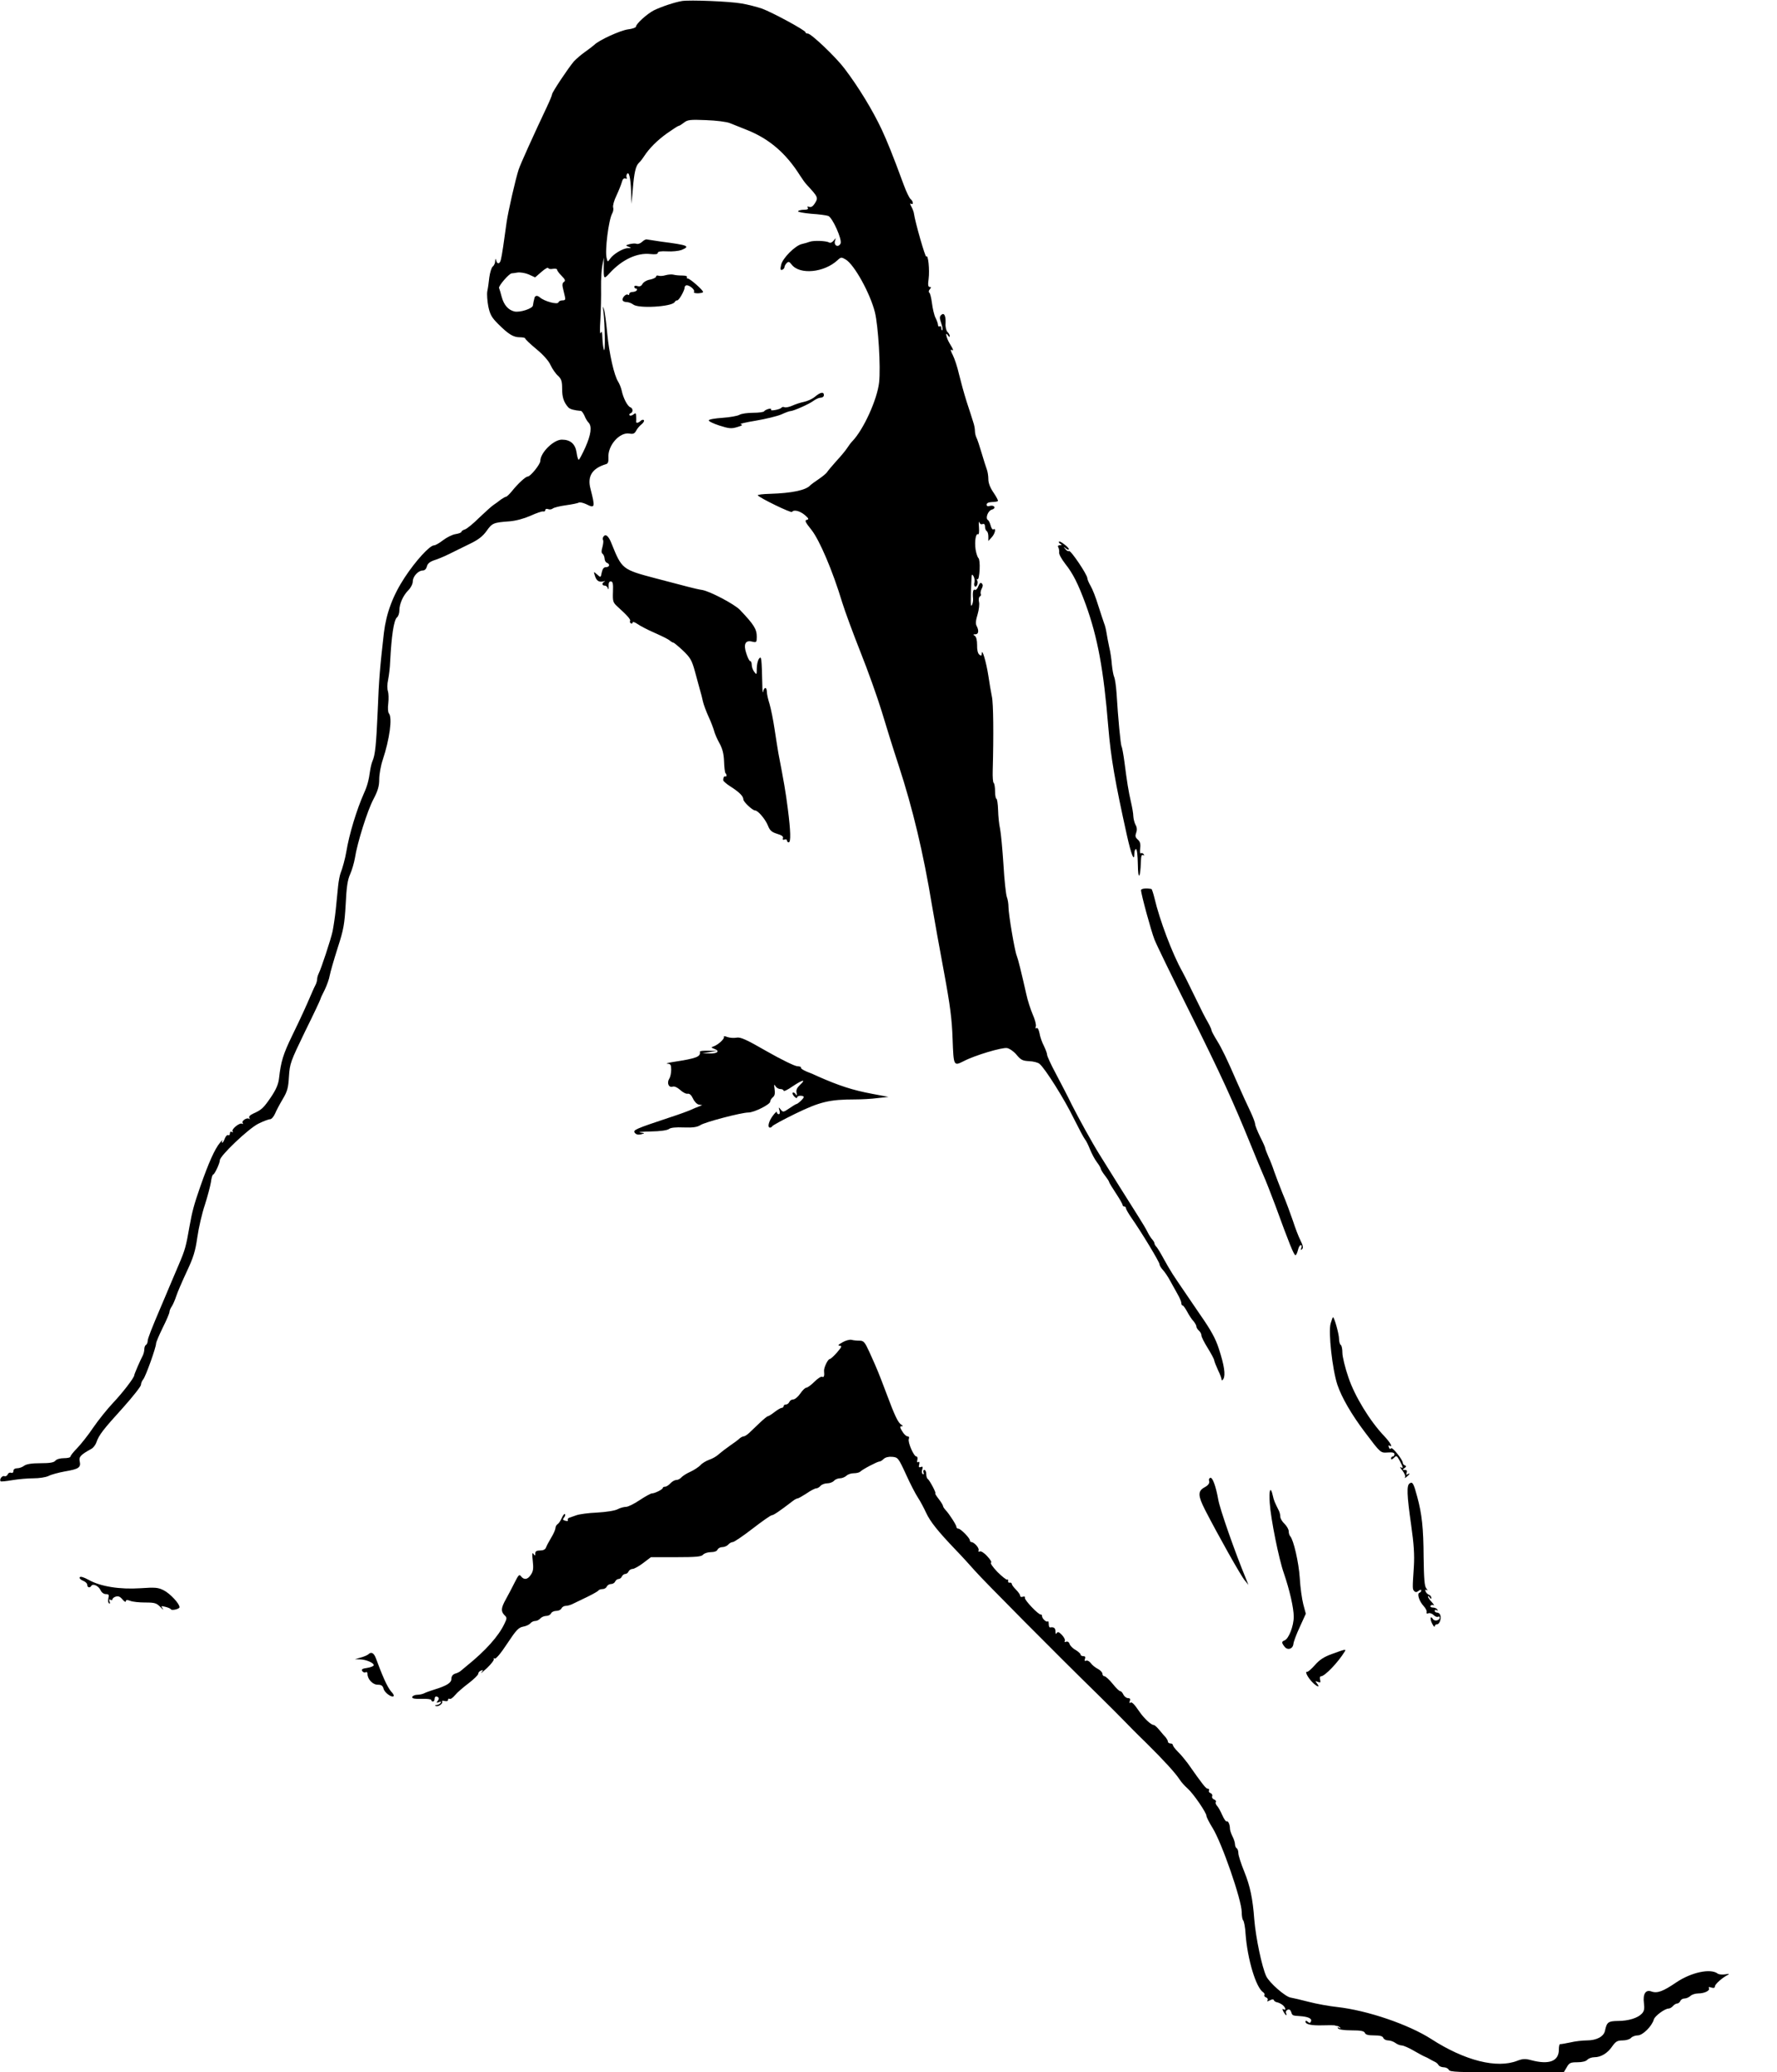<?xml version="1.0" standalone="no"?>
<!DOCTYPE svg PUBLIC "-//W3C//DTD SVG 20010904//EN"
 "http://www.w3.org/TR/2001/REC-SVG-20010904/DTD/svg10.dtd">
<svg version="1.0" xmlns="http://www.w3.org/2000/svg"
 width="1059pt" height="1235pt" viewBox="0 0 1059 1235"
 preserveAspectRatio="xMidYMid meet">
<g transform="translate(0,1235) scale(0.1,-0.1)"
fill="#000000" stroke="none">
<path d="M4065 12344 c-44 -7 -124 -34 -169 -56 -40 -21 -106 -80 -106 -97 0
-5 -21 -13 -47 -16 -46 -6 -173 -64 -201 -92 -8 -7 -32 -26 -55 -42 -23 -16
-53 -42 -67 -57 -34 -40 -130 -184 -130 -196 0 -5 -13 -37 -29 -71 -80 -169
-160 -346 -170 -377 -19 -58 -63 -251 -72 -315 -15 -112 -28 -200 -34 -222 -6
-27 -22 -30 -28 -5 -4 13 -5 13 -6 -4 0 -12 -7 -27 -15 -33 -7 -6 -16 -35 -20
-64 -3 -28 -8 -66 -12 -83 -3 -18 0 -58 6 -90 10 -48 20 -66 58 -104 62 -62
91 -80 130 -80 17 0 32 -3 32 -7 0 -5 30 -33 66 -63 40 -33 74 -70 85 -96 11
-23 31 -52 45 -64 20 -19 24 -33 24 -77 0 -51 10 -81 37 -111 11 -11 33 -17
76 -21 4 -1 13 -13 20 -28 6 -16 17 -34 24 -41 22 -22 15 -73 -19 -149 -18
-40 -36 -73 -39 -73 -4 0 -10 20 -13 44 -8 51 -37 76 -88 76 -49 0 -128 -78
-128 -127 0 -20 -59 -93 -75 -93 -13 0 -60 -44 -95 -88 -14 -17 -29 -31 -33
-32 -5 0 -19 -8 -32 -17 -12 -10 -33 -25 -45 -33 -12 -8 -50 -43 -85 -76 -34
-34 -72 -65 -84 -69 -11 -3 -21 -10 -21 -14 0 -5 -16 -11 -35 -14 -20 -3 -53
-20 -74 -36 -22 -17 -46 -31 -54 -31 -26 0 -109 -91 -175 -191 -71 -108 -110
-214 -124 -329 -23 -200 -30 -280 -37 -465 -9 -203 -15 -264 -31 -300 -5 -11
-11 -36 -14 -55 -8 -59 -17 -93 -36 -135 -45 -101 -89 -247 -106 -350 -6 -38
-24 -104 -35 -130 -4 -11 -11 -45 -14 -75 -3 -30 -9 -93 -14 -140 -5 -47 -14
-105 -19 -130 -10 -47 -68 -223 -83 -252 -5 -10 -9 -25 -9 -33 0 -8 -4 -23 -9
-33 -5 -9 -16 -33 -24 -52 -32 -75 -61 -139 -115 -250 -55 -113 -68 -157 -79
-255 -4 -36 -17 -66 -46 -110 -46 -68 -58 -79 -105 -100 -22 -10 -31 -19 -26
-27 4 -7 4 -10 -1 -6 -11 11 -47 -11 -39 -24 4 -6 3 -8 -3 -5 -14 9 -65 -32
-57 -45 4 -7 2 -8 -4 -4 -7 4 -12 1 -12 -9 0 -9 -5 -13 -10 -10 -6 3 -14 -5
-20 -19 -5 -14 -12 -26 -15 -26 -4 0 -3 6 0 13 4 6 -3 1 -14 -13 -31 -37 -67
-117 -118 -263 -37 -106 -48 -148 -63 -232 -22 -126 -27 -143 -64 -230 -7 -16
-30 -70 -51 -120 -21 -49 -45 -108 -55 -130 -57 -134 -80 -192 -80 -207 0 -9
-5 -20 -10 -23 -6 -3 -10 -15 -10 -26 0 -10 -4 -27 -9 -37 -15 -28 -51 -111
-51 -118 0 -14 -70 -105 -126 -164 -34 -36 -87 -102 -118 -147 -30 -45 -74
-100 -96 -123 -22 -22 -40 -45 -40 -50 0 -6 -17 -10 -39 -10 -22 0 -44 -6 -51
-15 -9 -11 -33 -15 -89 -15 -52 0 -83 -5 -97 -15 -10 -8 -29 -15 -41 -15 -14
0 -23 -6 -23 -16 0 -10 -6 -14 -14 -11 -8 3 -17 -1 -20 -10 -4 -8 -13 -13 -20
-10 -14 5 -32 -21 -22 -31 3 -2 34 1 69 7 35 6 92 11 126 11 34 0 74 6 90 14
15 8 59 20 97 27 83 14 97 23 89 60 -6 27 5 39 70 75 11 6 25 24 30 40 15 42
38 73 158 205 59 66 107 127 107 136 0 9 6 24 13 32 15 17 77 191 77 214 0 8
18 50 40 95 22 44 40 86 40 94 0 7 6 22 14 33 7 11 19 38 26 60 7 22 35 87 62
145 41 87 52 123 64 207 8 56 28 143 45 193 16 50 32 111 36 135 3 25 9 45 13
45 8 0 40 67 40 85 0 27 171 189 229 218 30 15 62 27 71 27 8 0 21 15 29 33 7
17 28 57 46 87 28 47 33 67 37 135 5 77 9 88 96 268 51 103 92 190 92 194 0 3
11 27 25 54 13 27 27 66 30 86 4 21 25 94 47 163 36 111 41 141 48 260 5 103
11 146 27 181 11 25 23 67 28 95 13 87 75 286 111 352 26 50 34 77 34 118 0
29 9 81 21 116 41 124 58 250 37 276 -6 7 -8 32 -4 61 3 26 2 59 -2 71 -5 14
-5 43 1 69 5 25 11 73 12 106 8 157 22 250 41 266 8 6 14 25 14 41 0 39 22 89
54 121 14 14 26 37 26 52 0 29 32 65 59 65 12 0 21 9 25 24 4 17 17 28 43 37
21 6 63 24 93 39 30 15 85 42 122 60 48 23 75 44 98 76 33 47 41 50 136 57 38
3 86 16 125 33 35 16 69 28 76 26 7 -2 13 2 13 9 0 6 7 8 16 5 9 -4 22 -2 29
4 6 5 41 14 78 19 36 5 71 12 77 16 6 3 24 -1 42 -9 54 -27 56 -22 27 91 -20
75 10 122 93 147 11 3 15 14 14 38 -6 72 67 155 126 144 21 -4 30 0 39 17 6
12 21 30 33 39 11 9 17 20 13 24 -4 4 -13 2 -19 -4 -13 -13 -29 -16 -27 -4 1
4 1 18 0 31 -1 20 -3 22 -16 11 -9 -7 -19 -9 -23 -5 -4 4 -1 10 6 12 16 6 15
30 -2 36 -17 7 -42 55 -51 99 -4 18 -14 42 -21 53 -24 37 -53 165 -65 286 -6
66 -15 133 -20 147 -7 21 -7 18 -3 -14 9 -71 12 -250 3 -229 -4 11 -8 43 -9
70 -1 37 -4 45 -10 30 -5 -11 -6 23 -2 80 3 55 5 141 4 191 -1 49 3 110 8 135
l9 44 -1 -50 c-1 -80 0 -81 35 -43 74 81 164 123 243 114 30 -3 44 -1 44 7 0
8 18 11 56 9 30 -2 68 2 85 8 55 23 41 29 -121 50 -41 6 -79 12 -85 13 -5 2
-18 -4 -28 -14 -11 -10 -25 -15 -33 -12 -8 3 -26 2 -42 -2 -25 -7 -25 -8 -7
-15 19 -8 18 -9 -4 -9 -29 -1 -86 -35 -105 -63 -15 -21 -15 -21 -21 5 -11 43
12 226 33 264 7 12 9 29 6 37 -3 9 5 41 20 71 14 30 28 66 32 80 4 17 11 24
21 21 8 -3 11 -1 8 4 -3 6 -3 15 1 22 12 20 22 -21 25 -102 l2 -75 8 85 c8
100 17 140 36 159 8 7 22 25 31 39 32 49 78 95 138 138 34 24 65 44 69 44 4 0
18 9 31 19 21 17 37 19 132 15 59 -2 123 -10 142 -18 19 -8 67 -27 105 -42
129 -52 229 -137 312 -269 14 -22 32 -47 40 -55 70 -76 71 -78 47 -115 -10
-15 -21 -22 -31 -18 -11 4 -14 2 -9 -5 5 -8 -2 -12 -23 -12 -16 0 -32 -4 -35
-9 -3 -4 32 -11 78 -15 47 -3 92 -9 102 -13 25 -9 85 -143 73 -165 -13 -25
-41 -12 -33 16 6 20 6 20 -8 2 -9 -11 -20 -16 -27 -11 -17 10 -92 13 -116 4
-11 -4 -31 -10 -45 -13 -40 -8 -117 -85 -125 -125 -6 -26 -4 -32 6 -29 8 3 14
10 14 16 0 6 6 17 13 24 11 11 16 9 30 -9 48 -62 194 -48 274 27 19 18 23 18
47 4 52 -30 147 -203 175 -315 20 -82 35 -326 25 -418 -11 -101 -93 -282 -160
-351 -8 -8 -22 -27 -31 -41 -9 -14 -38 -49 -65 -78 -26 -29 -51 -59 -55 -66
-4 -6 -26 -25 -50 -41 -24 -16 -45 -32 -48 -35 -25 -30 -109 -48 -242 -52 -42
-1 -74 -5 -72 -9 10 -15 199 -107 204 -99 10 16 48 6 77 -19 23 -20 25 -25 11
-28 -14 -3 -9 -14 28 -60 48 -61 126 -243 183 -432 16 -52 65 -185 109 -296
44 -110 101 -270 127 -355 25 -84 70 -228 100 -319 85 -260 148 -525 199 -835
14 -82 46 -262 72 -400 37 -200 47 -280 51 -397 6 -162 6 -162 66 -132 66 35
232 84 259 78 15 -3 41 -21 57 -41 25 -30 36 -35 74 -37 25 -1 53 -8 62 -16
33 -27 150 -213 204 -325 30 -60 60 -117 67 -125 7 -8 20 -35 30 -60 10 -25
28 -59 41 -76 13 -17 23 -35 23 -39 0 -4 11 -23 25 -41 14 -18 25 -35 25 -39
0 -3 18 -33 40 -66 22 -33 40 -65 40 -70 0 -5 5 -9 10 -9 6 0 10 -5 10 -10 0
-6 15 -32 33 -58 59 -84 167 -263 167 -276 0 -7 9 -22 20 -34 11 -12 31 -41
43 -64 13 -24 33 -60 45 -81 12 -21 22 -44 22 -52 0 -8 3 -15 8 -15 4 0 16
-17 27 -37 11 -21 28 -47 38 -57 9 -11 17 -25 17 -32 0 -6 7 -17 15 -24 8 -7
15 -20 15 -29 0 -9 17 -42 37 -74 20 -33 38 -65 39 -74 1 -8 12 -34 23 -59 12
-24 21 -49 21 -56 0 -7 5 -5 11 5 13 23 5 81 -28 181 -19 59 -47 110 -112 203
-47 69 -97 142 -111 163 -14 20 -37 55 -51 76 -14 22 -39 64 -55 94 -16 30
-35 61 -41 68 -7 7 -13 17 -13 22 0 5 -6 15 -12 22 -7 7 -20 27 -28 43 -8 17
-33 59 -56 95 -37 58 -195 310 -230 367 -47 75 -127 221 -166 298 -24 50 -68
134 -96 187 -29 54 -52 104 -52 113 0 8 -9 31 -19 52 -11 21 -23 55 -26 75 -5
23 -11 35 -18 31 -6 -4 -8 0 -4 10 3 9 -5 41 -18 70 -13 30 -31 85 -39 123
-30 133 -49 209 -57 229 -12 28 -49 247 -49 289 0 19 -4 46 -10 61 -5 14 -15
101 -20 193 -6 92 -15 187 -20 212 -6 25 -11 75 -12 113 -1 37 -6 67 -10 67
-4 0 -8 20 -8 44 0 25 -4 47 -8 50 -5 3 -7 36 -6 73 6 215 4 403 -5 442 -5 26
-15 81 -21 124 -12 79 -38 168 -39 133 -1 -15 -4 -16 -15 -7 -9 7 -14 30 -13
57 0 29 -5 49 -14 55 -11 7 -11 9 4 9 19 0 22 22 7 50 -7 12 -5 34 6 69 8 27
12 61 8 75 -3 13 -1 27 5 31 6 3 9 10 6 15 -3 5 -1 19 5 31 8 15 9 24 1 32 -7
7 -13 2 -21 -17 -5 -15 -14 -24 -20 -21 -10 6 -15 -13 -11 -53 1 -12 -2 -29
-7 -38 -8 -15 -9 14 -3 146 1 37 3 42 12 27 6 -10 9 -27 6 -38 -3 -10 -2 -21
3 -24 11 -7 22 24 13 37 -3 6 -2 9 3 6 5 -3 10 22 12 57 2 35 -2 66 -7 69 -5
4 -13 27 -17 51 -7 48 1 99 15 91 5 -3 7 16 5 42 -2 26 -1 39 2 30 3 -10 11
-15 20 -11 9 3 14 -2 14 -15 0 -12 5 -24 10 -27 6 -3 10 -18 10 -32 l0 -27 20
22 c20 21 28 58 10 47 -5 -3 -12 7 -16 22 -4 15 -11 31 -17 34 -16 11 1 56 24
62 12 3 18 10 14 17 -4 6 -15 8 -26 5 -13 -4 -19 -2 -19 8 0 9 11 14 31 15 17
0 33 3 36 6 3 2 -9 25 -26 50 -20 29 -31 57 -31 80 0 19 -4 45 -9 58 -5 13
-19 57 -31 98 -12 41 -26 83 -31 92 -5 10 -9 28 -9 40 0 12 -4 35 -10 52 -5
17 -23 72 -39 121 -16 50 -36 124 -46 165 -9 41 -26 92 -37 114 -11 21 -15 35
-9 32 16 -10 14 -1 -9 36 -21 34 -30 79 -10 48 6 -9 10 -10 10 -3 0 6 -6 18
-14 25 -7 8 -13 30 -11 51 2 46 -9 67 -27 49 -9 -9 -9 -19 1 -48 7 -19 10 -38
7 -41 -3 -4 -6 1 -6 11 0 9 -4 14 -10 11 -5 -3 -10 0 -10 8 0 8 -7 28 -15 43
-8 16 -17 55 -21 87 -4 31 -11 60 -16 63 -5 3 -4 12 3 20 9 11 9 14 -1 14 -9
0 -11 13 -6 48 7 53 -3 150 -14 133 -5 -9 -67 207 -74 259 -1 8 -8 26 -15 39
-8 14 -9 21 -2 17 16 -10 14 15 -3 28 -7 6 -25 43 -39 81 -68 185 -99 260
-132 332 -56 119 -140 256 -222 364 -51 68 -199 209 -219 209 -8 0 -14 3 -14
8 0 11 -197 118 -260 141 -30 10 -84 24 -120 30 -72 13 -308 22 -355 15z
m-770 -1596 c14 2 25 0 25 -5 0 -6 12 -22 27 -37 21 -21 24 -29 14 -36 -9 -5
-11 -17 -7 -34 3 -14 9 -37 12 -51 5 -20 3 -25 -14 -25 -11 0 -22 -5 -24 -12
-5 -15 -84 6 -111 30 -16 14 -31 11 -33 -9 -1 -5 -3 -12 -4 -16 -1 -5 -3 -15
-4 -23 -1 -19 -79 -44 -111 -36 -37 9 -62 39 -75 86 -6 23 -13 47 -16 54 -4
12 59 85 75 87 3 0 20 2 36 5 17 2 47 -3 67 -12 l37 -17 38 33 c20 18 39 28
40 23 2 -6 15 -8 28 -5z"/>
<path d="M3967 10710 c-16 -5 -35 -6 -43 -3 -8 3 -14 0 -14 -5 0 -6 -16 -14
-35 -18 -20 -3 -40 -15 -46 -26 -7 -13 -16 -17 -30 -13 -11 4 -19 2 -19 -4 0
-6 5 -11 11 -11 5 0 7 -4 4 -10 -3 -5 -15 -10 -26 -10 -10 0 -19 -5 -19 -12 0
-6 -3 -8 -7 -5 -9 9 -33 -12 -33 -29 0 -8 10 -14 23 -14 12 0 31 -7 41 -15 33
-25 228 -13 246 14 4 7 11 12 16 11 9 -2 44 58 44 77 0 7 6 13 13 13 19 -1 50
-28 43 -39 -4 -6 6 -9 24 -9 16 1 30 4 30 8 0 11 -78 80 -91 80 -5 0 -8 4 -5
9 3 5 -9 9 -28 9 -19 0 -42 2 -52 5 -11 3 -32 1 -47 -3z"/>
<path d="M4856 9985 c-16 -13 -45 -26 -65 -30 -20 -4 -51 -14 -68 -22 -18 -8
-39 -13 -47 -10 -8 3 -16 2 -18 -2 -2 -4 -18 -11 -36 -14 -19 -4 -31 -3 -27 2
3 5 -4 7 -15 4 -11 -3 -23 -9 -26 -14 -3 -5 -32 -9 -65 -9 -33 0 -70 -5 -82
-12 -12 -7 -58 -15 -101 -18 -44 -3 -81 -9 -82 -15 -2 -5 26 -19 63 -31 57
-18 71 -20 107 -9 30 9 35 13 21 16 -11 3 29 12 89 22 60 10 128 27 152 37 24
11 48 20 54 20 18 0 113 42 139 62 13 10 32 18 42 18 11 0 19 7 19 15 0 22
-21 18 -54 -10z"/>
<path d="M3595 9150 c-3 -5 -4 -14 -1 -19 3 -4 1 -23 -4 -42 -7 -22 -6 -35 1
-39 5 -4 11 -16 12 -28 0 -12 7 -24 14 -26 20 -8 16 -26 -6 -26 -13 0 -20 -10
-25 -32 -6 -31 -6 -31 -27 -12 -22 19 -22 19 -14 -6 9 -31 24 -41 50 -35 11 3
14 2 8 -1 -18 -8 -16 -24 1 -24 8 0 17 -8 19 -17 3 -10 5 -4 4 12 -1 21 3 30
13 30 12 0 15 -13 13 -62 -2 -58 0 -64 29 -90 56 -51 78 -75 73 -84 -3 -4 -1
-10 5 -14 5 -3 10 -1 10 5 0 6 12 3 28 -8 15 -11 61 -35 102 -53 41 -18 82
-38 91 -46 8 -7 19 -13 22 -13 4 0 29 -21 57 -47 44 -42 53 -58 71 -123 11
-41 25 -91 30 -110 6 -19 14 -51 18 -70 4 -19 20 -61 34 -92 15 -32 29 -70 33
-85 4 -16 18 -48 32 -73 18 -33 25 -62 27 -107 1 -35 5 -66 8 -70 9 -9 9 -24
-1 -20 -7 2 -12 -6 -12 -23 0 -5 19 -22 43 -37 53 -34 77 -58 77 -77 0 -15 55
-66 70 -66 17 0 61 -52 76 -89 12 -31 23 -40 55 -50 28 -8 39 -17 35 -26 -3
-9 0 -12 10 -8 7 3 14 0 14 -6 0 -6 5 -11 10 -11 14 0 12 67 -5 200 -13 102
-24 164 -56 330 -4 25 -15 90 -23 145 -8 55 -22 123 -30 150 -9 28 -16 60 -16
73 0 12 -4 22 -9 22 -5 0 -11 -10 -13 -22 -2 -13 -5 6 -5 42 -4 160 -5 174
-20 154 -7 -10 -13 -36 -13 -58 0 -37 -1 -39 -15 -20 -8 10 -15 29 -15 42 0
12 -4 22 -9 22 -5 0 -15 20 -23 45 -19 56 -6 82 35 71 25 -6 27 -4 27 29 0 46
-17 73 -101 161 -33 34 -178 110 -224 118 -16 2 -55 11 -85 19 -30 8 -118 31
-195 51 -197 52 -199 54 -261 208 -18 46 -36 59 -49 38z"/>
<path d="M6310 9121 c0 -5 6 -12 13 -14 7 -3 4 -6 -6 -6 -12 -1 -15 -5 -10
-13 4 -7 6 -21 5 -31 -2 -9 15 -40 37 -68 46 -58 76 -118 121 -240 71 -196
107 -388 135 -733 15 -181 40 -325 111 -645 26 -116 44 -161 44 -108 0 15 5
27 10 27 6 0 10 -38 11 -92 1 -96 15 -84 18 15 1 34 4 46 13 41 7 -4 8 -3 4 5
-4 6 -12 9 -17 6 -5 -4 -7 9 -4 30 3 27 -1 40 -15 52 -14 13 -16 21 -9 40 6
16 5 32 -3 46 -7 12 -13 36 -14 52 0 17 -7 55 -14 85 -15 64 -24 123 -39 239
-6 46 -14 88 -17 93 -6 10 -21 168 -30 318 -3 41 -9 84 -14 95 -5 11 -11 45
-14 75 -2 30 -9 78 -16 105 -6 28 -13 66 -16 85 -3 19 -9 44 -14 55 -4 11 -20
59 -35 106 -14 47 -35 100 -46 118 -10 17 -19 38 -19 45 0 21 -99 168 -109
162 -5 -3 -15 2 -22 12 -13 15 -12 16 4 3 9 -7 17 -9 17 -4 0 5 -13 19 -30 31
-16 13 -30 18 -30 13z"/>
<path d="M6800 7045 c0 -23 60 -243 80 -294 11 -29 106 -224 211 -434 186
-374 255 -524 366 -797 30 -74 63 -154 74 -178 11 -24 42 -103 69 -175 83
-228 111 -297 120 -297 5 0 11 14 15 30 4 17 11 30 17 30 6 0 7 -8 3 -17 -4
-13 -3 -15 5 -7 8 8 5 22 -9 50 -11 21 -32 75 -46 119 -15 43 -42 118 -62 164
-19 47 -41 106 -50 131 -8 25 -23 64 -34 87 -10 24 -19 46 -19 51 0 4 -13 34
-30 67 -16 33 -30 67 -30 76 0 8 -12 40 -26 70 -27 56 -51 110 -83 182 -58
134 -89 198 -118 245 -18 29 -33 57 -33 62 0 5 -9 25 -19 43 -26 46 -31 56
-90 177 -28 58 -57 116 -65 130 -59 104 -136 309 -166 438 -7 28 -15 53 -18
54 -29 6 -62 3 -62 -7z"/>
<path d="M4314 6171 c6 -10 -31 -45 -59 -56 -19 -7 -19 -7 3 -16 35 -13 17
-29 -31 -27 l-42 1 45 7 45 7 -52 1 c-29 1 -52 -1 -52 -5 5 -31 -18 -40 -161
-62 -30 -5 -45 -9 -32 -10 18 -1 22 -7 22 -36 0 -19 -5 -44 -12 -54 -15 -25
-3 -54 20 -47 11 4 28 -4 45 -19 15 -14 35 -25 45 -23 11 2 22 -8 32 -29 8
-18 24 -34 35 -36 l20 -3 -20 -8 c-11 -4 -33 -13 -50 -21 -16 -7 -70 -27 -120
-43 -210 -70 -224 -76 -212 -93 8 -10 20 -13 37 -9 25 7 25 7 -5 11 -16 3 12
5 63 6 58 1 99 7 109 15 10 8 40 11 88 9 55 -2 80 2 99 14 27 18 244 75 286
75 34 0 130 48 130 65 0 7 7 19 16 26 11 9 14 23 10 49 -4 26 -3 31 5 18 5
-10 19 -18 29 -18 11 0 20 -5 20 -10 0 -6 24 5 52 25 61 41 85 46 46 10 -18
-17 -25 -31 -21 -47 4 -18 2 -20 -6 -8 -5 8 -13 11 -17 8 -3 -4 1 -14 10 -23
9 -9 16 -12 16 -6 0 6 9 11 20 11 11 0 20 -3 20 -8 0 -8 -36 -42 -45 -42 -2 0
-21 -11 -41 -25 -35 -24 -38 -24 -51 -8 -13 17 -14 16 -8 -4 4 -14 2 -23 -4
-23 -6 0 -11 5 -11 12 0 7 -11 -3 -25 -22 -25 -34 -33 -70 -16 -70 5 0 11 4
13 8 2 5 64 39 138 75 146 71 204 85 355 85 38 0 99 3 135 8 l65 7 -95 18
c-119 22 -200 49 -325 104 -16 8 -47 21 -68 29 -21 9 -36 19 -34 23 3 5 -7 8
-22 9 -14 0 -96 40 -180 88 -125 72 -159 87 -182 82 -16 -3 -41 -1 -55 4 -14
6 -23 6 -20 1z"/>
<path d="M7930 4463 c-15 -49 10 -274 40 -365 26 -77 84 -177 164 -283 95
-126 93 -124 137 -121 28 2 39 -1 39 -10 0 -8 -4 -14 -10 -14 -5 0 -10 -5 -10
-12 0 -8 6 -6 17 4 15 16 17 14 35 -18 21 -40 22 -48 6 -38 -7 5 -3 -5 10 -20
12 -16 19 -33 15 -40 -4 -6 1 -5 10 3 19 15 23 26 5 15 -8 -5 -9 -2 -5 9 4 12
1 17 -11 17 -15 0 -15 2 -2 11 11 8 12 12 3 16 -7 2 -13 9 -13 15 0 19 -64 98
-70 87 -5 -7 -9 -5 -13 6 -4 9 -3 13 3 10 24 -15 6 18 -31 57 -84 88 -175 236
-213 349 -20 58 -36 124 -36 147 0 22 -4 44 -10 47 -5 3 -10 20 -10 36 0 28
-28 129 -36 129 -2 0 -8 -17 -14 -37z"/>
<path d="M5020 4350 c-24 -13 -29 -19 -16 -20 15 0 13 -6 -15 -39 -19 -22 -39
-40 -44 -40 -12 -1 -37 -54 -34 -73 3 -26 -1 -39 -11 -33 -6 4 -27 -10 -46
-29 -20 -20 -42 -36 -49 -36 -7 0 -23 -16 -36 -35 -13 -19 -32 -35 -42 -35
-10 0 -20 -7 -23 -15 -4 -8 -12 -15 -20 -15 -8 0 -14 -4 -14 -10 0 -5 -5 -10
-11 -10 -6 0 -25 -11 -43 -25 -18 -14 -36 -25 -40 -25 -4 0 -26 -18 -49 -40
-23 -22 -51 -49 -63 -60 -12 -11 -26 -20 -32 -20 -6 0 -17 -6 -24 -12 -7 -7
-32 -26 -56 -42 -23 -16 -53 -39 -67 -51 -13 -13 -39 -28 -58 -34 -19 -7 -43
-21 -53 -33 -11 -11 -38 -29 -60 -39 -23 -10 -47 -26 -54 -34 -7 -8 -20 -15
-30 -15 -9 0 -25 -9 -35 -20 -10 -11 -24 -20 -32 -20 -7 0 -13 -3 -13 -7 0 -9
-48 -33 -66 -33 -6 0 -39 -18 -72 -40 -33 -22 -69 -40 -81 -40 -12 0 -35 -6
-50 -14 -16 -9 -69 -17 -122 -20 -52 -2 -108 -10 -124 -16 -17 -6 -36 -13 -43
-15 -7 -3 -11 -9 -8 -14 3 -5 -3 -7 -14 -4 -16 4 -18 8 -9 19 7 8 9 17 6 21
-4 3 -12 -7 -19 -23 -7 -16 -18 -33 -25 -37 -7 -4 -13 -16 -13 -25 -1 -9 -12
-35 -26 -57 -13 -22 -27 -48 -30 -57 -4 -12 -17 -18 -35 -18 -21 0 -29 -5 -29
-17 0 -16 -2 -16 -11 -3 -7 11 -9 -1 -4 -42 5 -44 3 -62 -11 -82 -19 -30 -41
-33 -59 -10 -10 14 -15 9 -38 -37 -15 -30 -38 -74 -52 -99 -29 -52 -31 -72 -9
-95 16 -15 16 -19 0 -52 -35 -74 -113 -161 -226 -252 -14 -12 -30 -25 -36 -30
-6 -5 -20 -12 -32 -15 -14 -5 -22 -16 -22 -31 0 -24 -27 -41 -105 -65 -22 -7
-48 -16 -57 -21 -10 -5 -29 -9 -42 -9 -13 0 -26 -6 -29 -12 -3 -10 11 -13 54
-12 33 1 59 -2 59 -7 0 -5 5 -9 10 -9 6 0 10 7 10 15 0 16 12 20 23 8 4 -3 2
-12 -5 -20 -9 -11 -7 -12 7 -7 13 5 16 4 11 -4 -4 -7 -15 -12 -24 -13 -11 0
-12 -2 -4 -6 15 -6 44 16 37 27 -3 5 4 6 15 3 12 -3 20 0 20 6 0 7 4 10 9 7 5
-4 20 6 33 22 12 15 49 47 81 71 31 24 57 49 57 56 0 7 7 16 16 19 15 6 15 4
3 -11 -8 -10 7 2 33 26 26 25 44 49 41 54 -3 6 -1 7 5 3 7 -4 36 30 74 88 53
80 68 97 95 102 18 3 37 12 44 20 6 8 19 14 29 14 10 0 23 7 30 15 7 8 23 15
35 15 13 0 25 7 29 15 3 8 17 15 31 15 14 0 28 7 31 15 4 8 15 15 26 15 11 0
32 6 46 14 15 7 53 26 85 41 31 15 60 32 63 36 3 5 14 9 25 9 11 0 22 7 25 15
4 8 15 15 25 15 11 0 22 7 25 15 4 8 13 15 20 15 8 0 17 7 20 15 4 8 13 15 20
15 8 0 17 7 20 15 4 8 14 15 24 15 9 0 38 16 63 35 l46 35 149 0 c121 0 152 3
162 15 7 8 28 15 47 15 21 0 36 6 39 15 4 8 16 15 29 15 12 0 28 7 35 15 7 8
19 15 27 15 8 0 61 36 118 80 57 44 108 80 115 80 10 0 47 25 125 85 10 8 23
15 28 15 5 0 29 14 54 30 24 17 50 30 57 30 8 0 19 7 26 15 7 8 25 15 40 15
15 0 33 7 40 15 7 8 23 15 36 15 12 0 29 7 38 15 8 8 27 15 43 15 16 0 33 4
39 9 13 14 103 61 115 61 6 0 17 7 26 16 10 9 29 14 50 12 34 -3 37 -6 82
-104 25 -56 58 -119 72 -140 14 -21 35 -61 48 -89 25 -54 70 -110 176 -221 39
-40 90 -97 115 -125 44 -51 492 -503 736 -741 65 -64 135 -134 155 -155 20
-21 78 -80 130 -130 104 -103 172 -177 199 -218 10 -16 32 -40 48 -54 34 -30
112 -144 112 -163 0 -7 16 -39 36 -71 56 -90 174 -431 174 -502 0 -23 4 -45 9
-50 5 -6 12 -41 14 -80 11 -150 62 -321 105 -348 7 -5 10 -12 7 -17 -3 -4 2
-11 11 -14 8 -3 12 -11 8 -17 -5 -8 -1 -8 14 0 14 7 21 8 24 0 2 -5 11 -11 20
-12 9 -2 23 -9 32 -16 18 -15 22 -36 5 -25 -8 4 -8 0 0 -15 13 -23 23 -29 15
-7 -3 7 2 16 10 19 9 4 17 -1 21 -14 7 -21 7 -21 50 -24 49 -3 75 -14 68 -31
-4 -11 -9 -12 -19 -3 -9 8 -14 8 -14 1 0 -16 34 -24 103 -22 34 1 65 1 70 0 4
-2 11 -3 16 -4 5 0 13 -5 18 -10 5 -5 2 -6 -6 -1 -9 5 -12 4 -7 -3 4 -7 36
-12 81 -12 55 0 74 -4 79 -15 4 -11 20 -15 55 -15 34 0 51 -4 55 -15 3 -8 16
-15 29 -15 13 0 32 -7 43 -15 10 -8 28 -15 39 -15 11 -1 43 -15 70 -31 28 -16
57 -32 65 -35 8 -3 22 -10 30 -15 8 -5 22 -12 30 -16 8 -3 19 -12 23 -20 4 -7
19 -13 31 -13 13 0 26 -7 30 -15 5 -13 52 -15 345 -15 l340 0 18 30 c15 27 23
30 64 30 29 0 51 6 59 15 7 8 26 15 42 15 39 0 79 24 107 66 20 28 30 34 61
34 21 0 43 7 50 15 7 8 25 15 40 15 30 0 85 55 96 95 6 21 66 65 88 65 8 0 19
7 26 15 7 8 18 15 25 15 7 0 15 7 19 15 3 8 14 15 25 15 11 0 26 7 35 15 8 8
29 15 46 15 38 0 73 17 64 32 -4 6 1 8 15 3 14 -4 21 -2 21 7 0 13 46 54 80
70 8 5 0 5 -18 2 -18 -3 -38 -1 -45 4 -42 33 -158 8 -247 -52 -79 -54 -114
-67 -149 -54 -34 12 -51 -15 -44 -70 4 -32 2 -47 -12 -62 -24 -26 -79 -44
-144 -44 -57 -1 -65 -7 -76 -58 -7 -35 -50 -58 -109 -58 -25 0 -69 -5 -98 -12
-29 -6 -56 -11 -60 -10 -5 1 -8 -14 -8 -33 0 -69 -58 -91 -164 -63 -36 10 -51
9 -83 -3 -122 -48 -313 0 -513 129 -135 87 -381 171 -561 191 -47 5 -124 19
-170 31 -46 12 -94 23 -106 25 -31 3 -129 89 -147 128 -26 56 -62 229 -71 337
-9 124 -25 200 -59 284 -20 49 -36 99 -36 112 0 12 -4 26 -10 29 -5 3 -10 14
-10 24 0 10 -7 32 -15 47 -8 16 -15 37 -15 46 0 24 -11 49 -20 43 -4 -2 -16
15 -26 38 -10 23 -24 48 -31 55 -7 8 -11 18 -7 23 3 5 -2 12 -11 15 -9 4 -14
12 -11 19 3 8 -2 16 -10 19 -9 3 -12 10 -9 16 3 5 0 10 -7 10 -12 1 -28 21
-120 152 -16 21 -41 52 -58 68 -16 16 -30 34 -30 40 0 5 -7 10 -15 10 -8 0
-15 5 -15 11 0 6 -6 16 -12 24 -7 7 -24 27 -38 44 -14 17 -29 31 -35 31 -15 0
-58 40 -85 80 -33 48 -46 60 -55 52 -5 -4 -5 1 -2 11 5 12 1 17 -11 17 -9 0
-22 10 -27 21 -6 12 -14 21 -18 20 -5 -1 -25 18 -45 43 -20 25 -43 46 -49 46
-7 0 -13 7 -13 15 0 8 -12 21 -27 29 -16 8 -34 23 -42 34 -8 11 -20 18 -28 15
-9 -4 -11 0 -7 11 4 11 1 16 -10 16 -9 0 -16 4 -16 9 0 6 -14 18 -30 28 -17 9
-33 26 -36 36 -3 11 -12 16 -20 13 -9 -4 -12 -2 -8 5 3 6 -4 21 -17 35 -17 18
-25 21 -31 12 -5 -9 -8 -6 -8 10 0 20 -10 27 -32 23 -5 0 -8 9 -8 21 0 12 -3
19 -6 15 -8 -7 -34 17 -34 32 0 6 -3 10 -7 9 -13 -3 -98 86 -95 99 2 8 -3 10
-13 7 -8 -3 -15 -1 -15 5 0 7 -11 23 -25 37 -14 14 -25 29 -25 34 0 6 -6 9
-12 8 -7 -2 -12 3 -10 10 1 8 -1 11 -6 8 -4 -2 -30 18 -58 46 -27 28 -44 53
-38 55 6 2 -4 19 -23 39 -18 20 -38 32 -44 28 -7 -4 -10 -1 -7 7 5 14 -27 49
-44 49 -4 0 -8 5 -8 10 0 14 -55 70 -69 70 -6 0 -11 4 -11 10 0 11 -43 78 -65
101 -8 9 -15 19 -15 24 0 4 -11 23 -26 42 -14 18 -23 33 -20 33 8 0 -34 79
-45 86 -5 3 -9 16 -9 30 0 13 -5 24 -11 24 -6 0 -8 -7 -5 -16 3 -9 2 -12 -5
-9 -5 4 -7 16 -3 27 5 16 3 20 -9 15 -11 -4 -13 0 -9 15 3 14 1 19 -5 15 -7
-5 -9 0 -6 13 3 11 0 20 -6 20 -15 0 -52 85 -45 104 4 10 1 16 -8 16 -7 0 -22
14 -31 30 -14 22 -15 30 -5 30 11 0 11 2 0 9 -20 12 -39 52 -89 186 -48 127
-54 142 -102 248 -27 59 -34 67 -58 67 -16 0 -37 2 -48 5 -11 3 -36 -4 -55
-15z"/>
<path d="M7213 3543 c-7 -2 -10 -10 -8 -16 6 -15 -4 -29 -29 -42 -38 -22 -37
-49 5 -132 78 -152 214 -394 237 -421 l22 -27 -14 35 c-65 156 -157 419 -166
474 -14 79 -34 133 -47 129z"/>
<path d="M8401 3510 c-19 -11 -17 -68 9 -250 16 -112 20 -176 16 -244 -9 -136
-9 -137 3 -149 7 -7 15 -6 26 3 9 7 15 8 15 2 0 -6 -5 -12 -11 -14 -16 -5 -1
-51 25 -79 12 -13 21 -30 18 -37 -2 -7 2 -10 11 -6 8 3 22 -2 31 -11 9 -9 20
-13 26 -10 5 3 10 1 10 -5 0 -17 -31 -24 -40 -9 -16 25 -20 2 -5 -27 8 -16 15
-23 15 -16 0 6 6 12 14 12 15 0 27 35 19 56 -3 8 -11 14 -19 14 -8 0 -14 5
-14 11 0 5 5 7 12 3 7 -4 8 -3 4 4 -4 7 -16 12 -27 12 -11 0 -17 5 -14 10 4 6
12 7 18 4 7 -4 2 4 -10 18 -13 13 -23 28 -23 34 0 5 5 2 10 -6 7 -10 10 -11
10 -2 0 7 -6 15 -14 18 -8 3 -17 12 -20 20 -4 10 -2 13 7 8 7 -5 6 -1 -3 10
-11 14 -14 56 -16 184 -1 178 -10 258 -38 362 -22 82 -28 91 -45 80z"/>
<path d="M7567 3393 c6 -95 55 -337 84 -418 34 -99 59 -207 59 -260 0 -55 -30
-132 -55 -141 -18 -7 -18 -14 0 -37 18 -24 50 -14 53 16 1 13 18 58 38 101
l36 79 -15 56 c-8 31 -18 101 -21 156 -6 94 -37 228 -57 250 -5 5 -9 18 -9 30
0 11 -12 31 -25 44 -14 13 -25 32 -25 42 0 11 -4 28 -10 39 -24 48 -28 57 -35
88 -13 59 -24 33 -18 -45z"/>
<path d="M475 2950 c-3 -5 5 -14 19 -20 14 -5 26 -16 26 -25 0 -16 16 -20 24
-6 10 16 43 0 55 -25 6 -14 19 -24 32 -24 17 0 20 -4 15 -24 -3 -14 -2 -28 4
-31 6 -4 7 1 3 11 -4 12 -3 15 5 10 7 -4 12 -3 12 3 0 5 9 13 20 16 15 5 26 0
40 -17 11 -13 19 -17 20 -11 0 9 7 10 26 3 14 -6 54 -10 89 -10 57 0 67 -3 91
-27 15 -16 21 -20 14 -10 -12 17 -11 18 16 11 16 -4 30 -10 32 -14 4 -10 52 1
52 12 0 21 -56 81 -93 100 -35 18 -51 19 -141 13 -122 -8 -237 10 -308 50 -29
16 -49 22 -53 15z"/>
<path d="M7940 2494 c-48 -17 -75 -34 -103 -66 -21 -24 -42 -42 -47 -41 -15 4
1 -30 28 -59 28 -30 53 -39 31 -11 -12 15 -12 16 5 10 15 -6 17 -4 13 13 -3
11 -1 20 5 20 23 0 103 84 142 148 9 15 5 15 -74 -14z"/>
<path d="M2195 2491 c-6 -5 -26 -14 -45 -19 l-35 -10 31 -1 c37 -1 85 -22 81
-36 -2 -5 -20 -12 -40 -15 -28 -4 -34 -8 -28 -19 5 -7 14 -10 20 -7 6 4 11 0
11 -9 0 -32 31 -65 61 -65 22 0 30 -6 35 -24 5 -23 49 -55 60 -44 3 4 -3 15
-13 25 -10 10 -29 43 -42 73 -24 55 -28 67 -51 128 -12 32 -28 40 -45 23z"/>
</g>
</svg>
